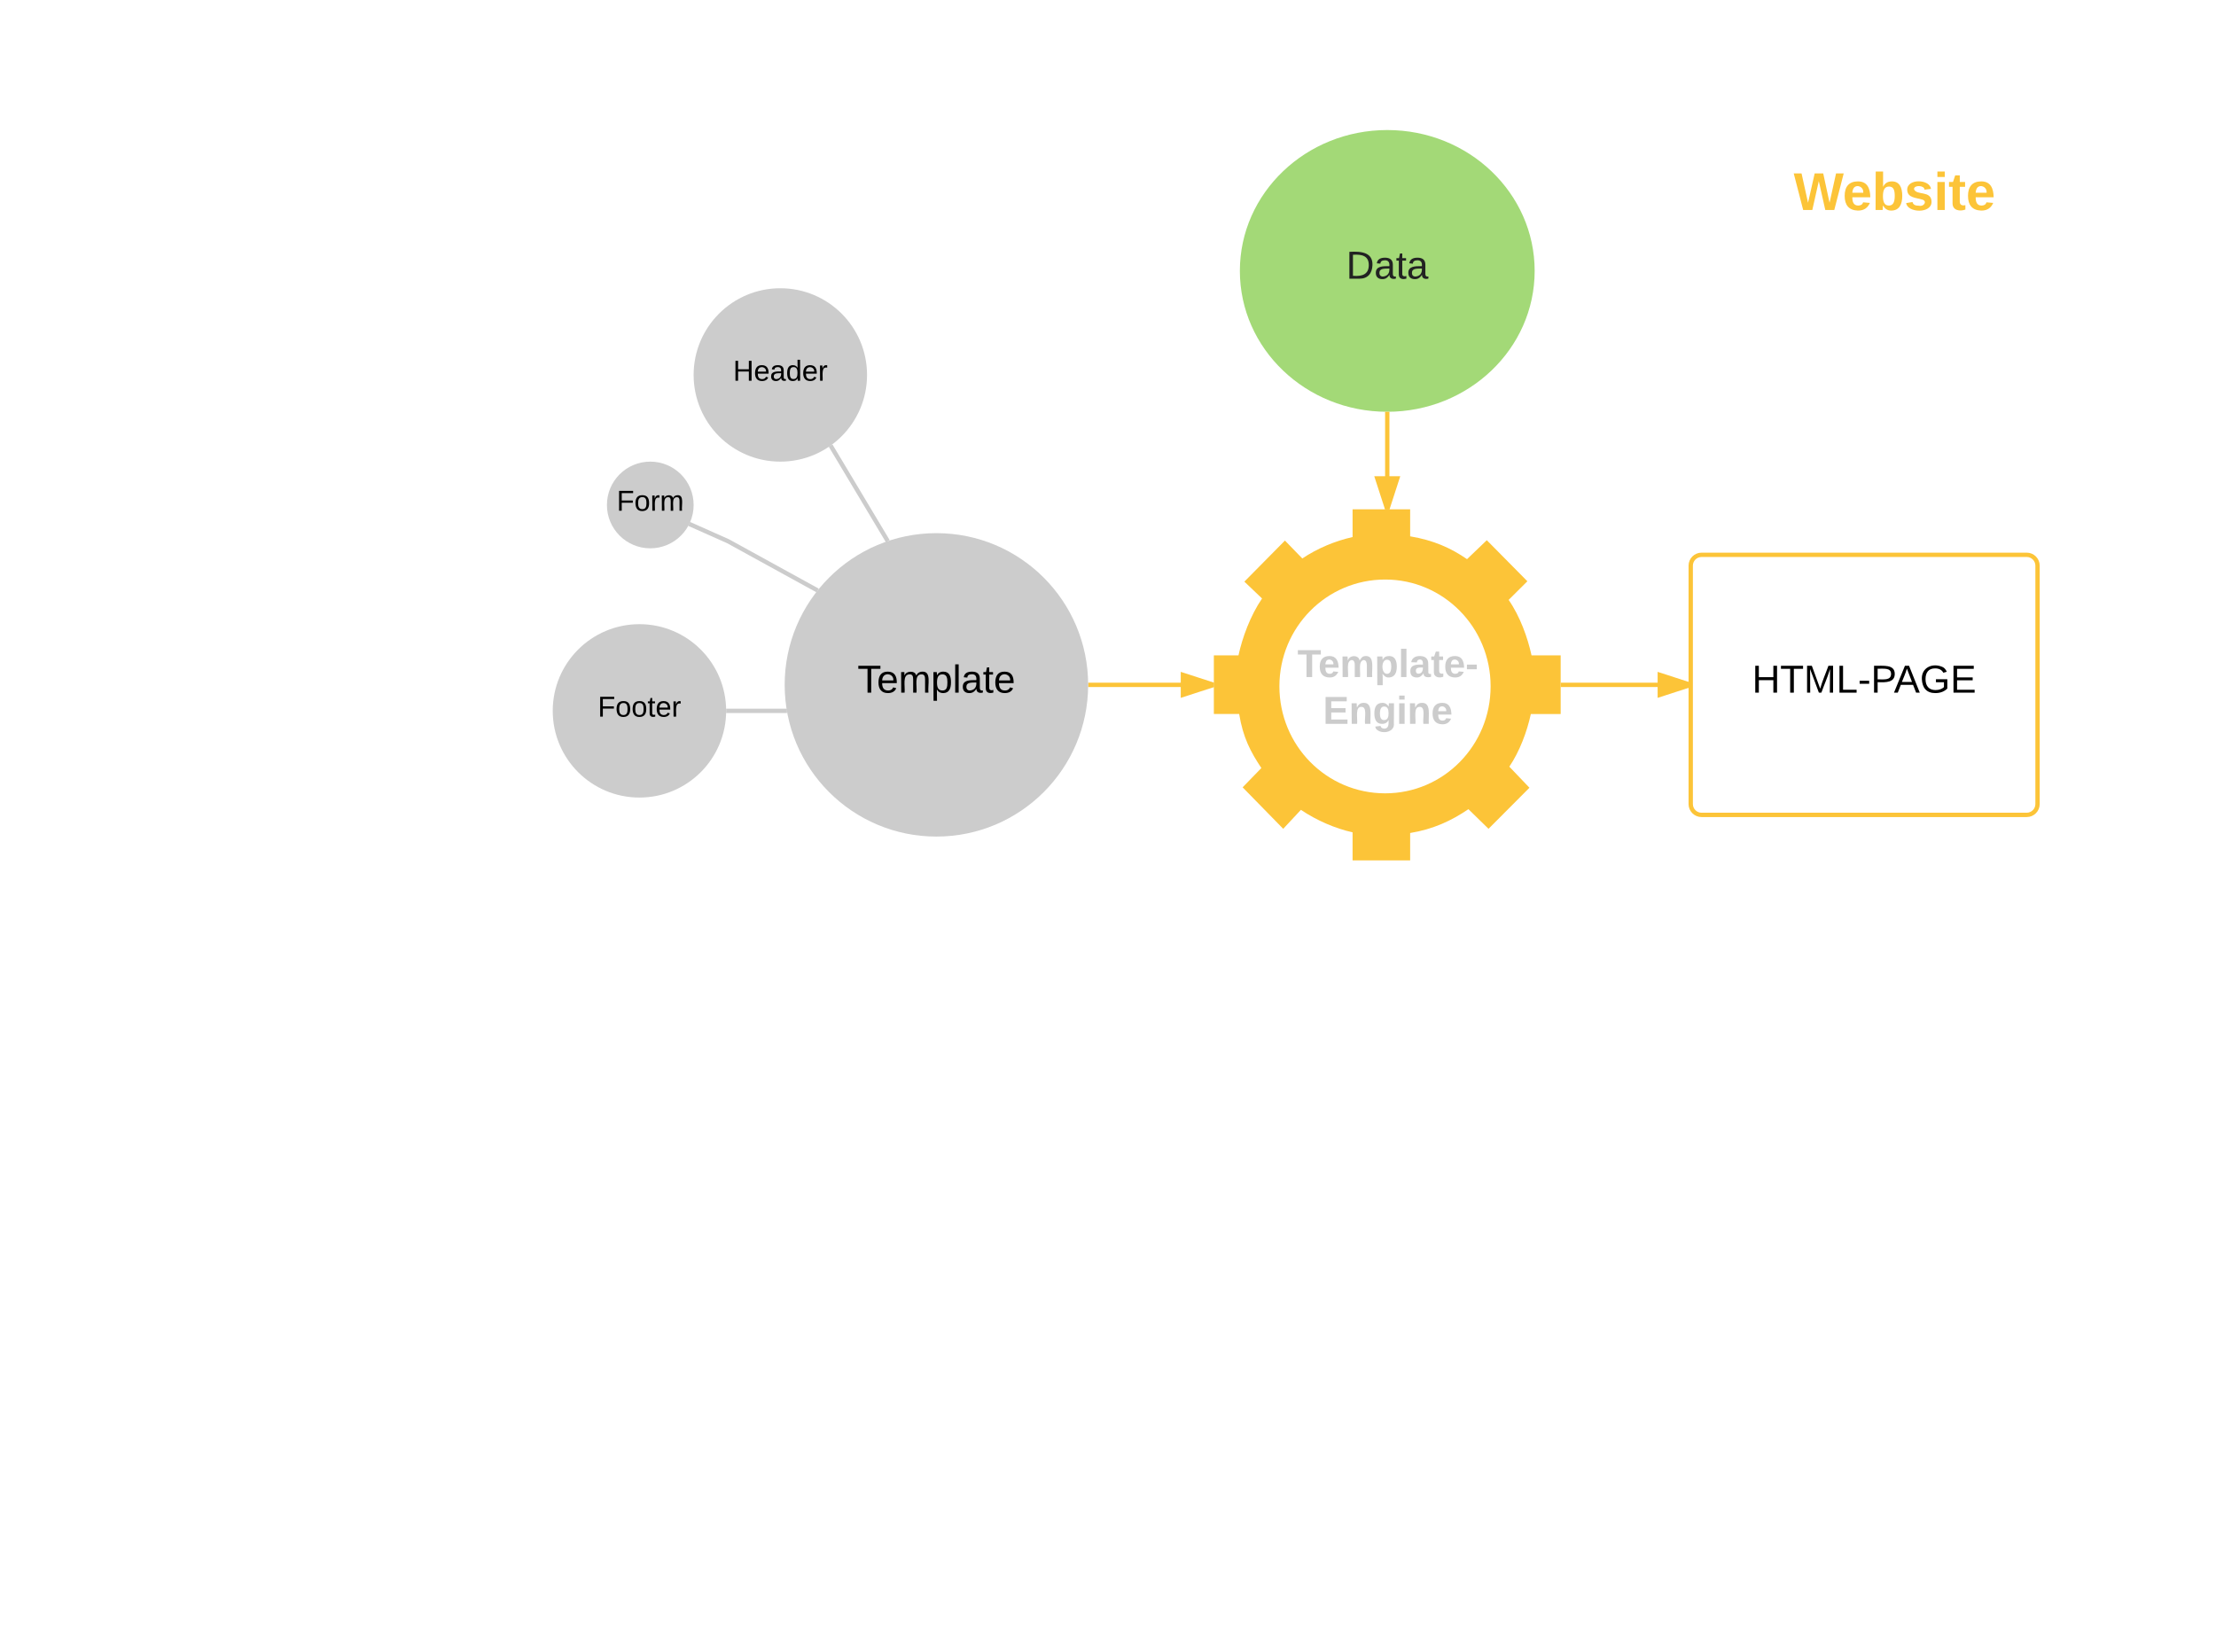 <svg xmlns="http://www.w3.org/2000/svg" xmlns:xlink="http://www.w3.org/1999/xlink" width="1022.33" height="762.37"><g transform="translate(20 20)"><path d="M482 296h58" stroke="#fcc438" stroke-width="2" fill="none"/><path d="M482 297h-.04l.04-1-.04-1h.04zm58-1l-14.27 4.64v-9.28z" fill="#fcc438"/><path d="M540 294.95v2.1L524.73 302v-12zm-13.27 4.3l10.03-3.25-10.03-3.26z" fill="#fcc438"/><path d="M688 105c0 35.9-30.44 65-68 65s-68-29.1-68-65 30.44-65 68-65 68 29.1 68 65z" fill="#a3d977"/><use xlink:href="#a" transform="translate(601.025 108.6)"/><path d="M620 170v45" stroke="#fcc438" stroke-width="2" fill="none"/><path d="M620 170h1-2v-.04zm0 45l-4.64-14.27h9.28z" fill="#fcc438"/><path d="M621.05 215h-2.1L614 199.73h12zm-4.3-13.27l3.25 10.03 3.26-10.03z" fill="#fcc438"/><path d="M760 241c0-2.76 2.24-5 5-5h150c2.76 0 5 2.24 5 5v110c0 2.76-2.24 5-5 5H765c-2.76 0-5-2.24-5-5z" stroke="#fcc438" stroke-width="2" fill="#fff"/><use xlink:href="#b" transform="translate(788.275 299.6)"/><path d="M700 309.45V282.4h-13.44c-1.76-8.1-5.28-18-10.56-25.6l8.64-8.6-18.72-18.94-9.12 8.74c-7.52-5.18-15.52-8.74-26.24-10.53V215H604v12.8c-8 1.78-16.16 5.18-23.2 9.88l-8-8.26-18.72 18.95 8.16 7.78c-5.44 7.94-9.12 18.14-10.88 26.24H540v27.05h11.68c1.76 10.85 5.28 17.5 10.24 24.94l-8.64 8.9L572 362.42l8.16-8.75c7.2 4.86 15.84 8.6 23.84 10.37V377h26.56v-12.64c10.72-1.78 19.04-5.67 26.88-11l9.28 9.06 18.88-18.95-9.28-9.72c4.8-7.13 8.16-16.2 9.92-24.3H700zm-80.96 36.6c-27.04 0-48.8-22.02-48.8-49.4 0-27.22 21.76-49.25 48.8-49.25 26.88 0 48.64 22.03 48.64 49.25 0 27.38-21.76 49.4-48.64 49.4z" fill="#fcc438"/><use xlink:href="#c" transform="translate(620 372.4)"/><path d="M578.27 283c0-2.76 2.24-5 5-5h73.46c2.76 0 5 2.24 5 5v26c0 2.76-2.24 5-5 5h-73.46c-2.76 0-5-2.24-5-5z" fill="none"/><use xlink:href="#d" transform="translate(578.55 292.4)"/><use xlink:href="#e" transform="translate(590.35 314)"/><path d="M700 296h60" stroke="#fcc438" stroke-width="2" fill="none"/><path d="M700 297v-2zm60-1l-14.27 4.64v-9.28z" fill="#fcc438"/><path d="M760 294.95v2.1L744.73 302v-12zm-13.27 4.3l10.03-3.25-10.03-3.26z" fill="#fcc438"/><path d="M482 296c0 38.66-31.34 70-70 70s-70-31.34-70-70 31.34-70 70-70 70 31.34 70 70z" fill="#ccc"/><use xlink:href="#f" transform="translate(375.575 299.6)"/><path d="M758.55 47c0-2.76 2.24-5 5-5H895c2.76 0 5 2.24 5 5v50c0 2.76-2.24 5-5 5H763.55c-2.76 0-5-2.24-5-5z" fill="none"/><use xlink:href="#g" transform="translate(807.525 76.889)"/><path d="M380 153c0 22.1-17.9 40-40 40s-40-17.9-40-40 17.9-40 40-40 40 17.9 40 40z" fill="#ccc"/><use xlink:href="#h" transform="translate(318.185 155.667)"/><path d="M300 213c0 11.05-8.95 20-20 20s-20-8.95-20-20 8.95-20 20-20 20 8.95 20 20z" fill="#ccc"/><use xlink:href="#i" transform="translate(264.5 215.667)"/><path d="M363.16 185.53l26.42 44.18m-91.68-7.99l17.97 8 41.36 22.75" stroke="#ccc" stroke-width="2" fill="none"/><path d="M298.3 220.8l-.4.94.37-.95zM315 308c0 22.1-17.9 40-40 40s-40-17.9-40-40 17.9-40 40-40 40 17.9 40 40z" fill="#ccc"/><use xlink:href="#j" transform="translate(255.778 310.667)"/><path d="M315 308h28.07" stroke="#ccc" stroke-width="2" fill="none"/><path d="M315 309h-.06l.06-1-.04-1h.04z" fill="#ccc"/><use xlink:href="#c" transform="translate(962.333 707.767)"/><use xlink:href="#c" transform="translate(20 25.4)"/><defs><path fill="#222" d="M30-248c118-7 216 8 213 122C240-48 200 0 122 0H30v-248zM63-27c89 8 146-16 146-99s-60-101-146-95v194" id="k"/><path fill="#222" d="M141-36C126-15 110 5 73 4 37 3 15-17 15-53c-1-64 63-63 125-63 3-35-9-54-41-54-24 1-41 7-42 31l-33-3c5-37 33-52 76-52 45 0 72 20 72 64v82c-1 20 7 32 28 27v20c-31 9-61-2-59-35zM48-53c0 20 12 33 32 33 41-3 63-29 60-74-43 2-92-5-92 41" id="l"/><path fill="#222" d="M59-47c-2 24 18 29 38 22v24C64 9 27 4 27-40v-127H5v-23h24l9-43h21v43h35v23H59v120" id="m"/><g id="a"><use transform="scale(.05)" xlink:href="#k"/><use transform="translate(12.95) scale(.05)" xlink:href="#l"/><use transform="translate(22.95) scale(.05)" xlink:href="#m"/><use transform="translate(27.95) scale(.05)" xlink:href="#l"/></g><path d="M197 0v-115H63V0H30v-248h33v105h134v-105h34V0h-34" id="n"/><path d="M127-220V0H93v-220H8v-28h204v28h-85" id="o"/><path d="M240 0l2-218c-23 76-54 145-80 218h-23L58-218 59 0H30v-248h44l77 211c21-75 51-140 76-211h43V0h-30" id="p"/><path d="M30 0v-248h33v221h125V0H30" id="q"/><path d="M16-82v-28h88v28H16" id="r"/><path d="M30-248c87 1 191-15 191 75 0 78-77 80-158 76V0H30v-248zm33 125c57 0 124 11 124-50 0-59-68-47-124-48v98" id="s"/><path d="M205 0l-28-72H64L36 0H1l101-248h38L239 0h-34zm-38-99l-47-123c-12 45-31 82-46 123h93" id="t"/><path d="M143 4C61 4 22-44 18-125c-5-107 100-154 193-111 17 8 29 25 37 43l-32 9c-13-25-37-40-76-40-61 0-88 39-88 99 0 61 29 100 91 101 35 0 62-11 79-27v-45h-74v-28h105v86C228-13 192 4 143 4" id="u"/><path d="M30 0v-248h187v28H63v79h144v27H63v87h162V0H30" id="v"/><g id="b"><use transform="scale(.05)" xlink:href="#n"/><use transform="translate(12.95) scale(.05)" xlink:href="#o"/><use transform="translate(23.9) scale(.05)" xlink:href="#p"/><use transform="translate(38.85) scale(.05)" xlink:href="#q"/><use transform="translate(48.85) scale(.05)" xlink:href="#r"/><use transform="translate(54.8) scale(.05)" xlink:href="#s"/><use transform="translate(65.45) scale(.05)" xlink:href="#t"/><use transform="translate(77.45) scale(.05)" xlink:href="#u"/><use transform="translate(91.45) scale(.05)" xlink:href="#v"/></g><path fill="#ccc" d="M136-208V0H84v-208H4v-40h212v40h-80" id="w"/><path fill="#ccc" d="M185-48c-13 30-37 53-82 52C43 2 14-33 14-96s30-98 90-98c62 0 83 45 84 108H66c0 31 8 55 39 56 18 0 30-7 34-22zm-45-69c5-46-57-63-70-21-2 6-4 13-4 21h74" id="x"/><path fill="#ccc" d="M220-157c-53 9-28 100-34 157h-49v-107c1-27-5-49-29-50C55-147 81-57 75 0H25l-1-190h47c2 12-1 28 3 38 10-53 101-56 108 0 13-22 24-43 59-42 82 1 51 116 57 194h-49v-107c-1-25-5-48-29-50" id="y"/><path fill="#ccc" d="M135-194c53 0 70 44 70 98 0 56-19 98-73 100-31 1-45-17-59-34 3 33 2 69 2 105H25l-1-265h48c2 10 0 23 3 31 11-24 29-35 60-35zM114-30c33 0 39-31 40-66 0-38-9-64-40-64-56 0-55 130 0 130" id="z"/><path fill="#ccc" d="M25 0v-261h50V0H25" id="A"/><path fill="#ccc" d="M133-34C117-15 103 5 69 4 32 3 11-16 11-54c-1-60 55-63 116-61 1-26-3-47-28-47-18 1-26 9-28 27l-52-2c7-38 36-58 82-57s74 22 75 68l1 82c-1 14 12 18 25 15v27c-30 8-71 5-69-32zm-48 3c29 0 43-24 42-57-32 0-66-3-65 30 0 17 8 27 23 27" id="B"/><path fill="#ccc" d="M115-3C79 11 28 4 28-45v-112H4v-33h27l15-45h31v45h36v33H77v99c-1 23 16 31 38 25v30" id="C"/><path fill="#ccc" d="M14-72v-43h91v43H14" id="D"/><g id="d"><use transform="scale(.05)" xlink:href="#w"/><use transform="translate(9.6) scale(.05)" xlink:href="#x"/><use transform="translate(19.6) scale(.05)" xlink:href="#y"/><use transform="translate(35.6) scale(.05)" xlink:href="#z"/><use transform="translate(46.55) scale(.05)" xlink:href="#A"/><use transform="translate(51.55) scale(.05)" xlink:href="#B"/><use transform="translate(61.55) scale(.05)" xlink:href="#C"/><use transform="translate(67.5) scale(.05)" xlink:href="#x"/><use transform="translate(77.5) scale(.05)" xlink:href="#D"/></g><path fill="#ccc" d="M24 0v-248h195v40H76v63h132v40H76v65h150V0H24" id="E"/><path fill="#ccc" d="M135-194c87-1 58 113 63 194h-50c-7-57 23-157-34-157-59 0-34 97-39 157H25l-1-190h47c2 12-1 28 3 38 12-26 28-41 61-42" id="F"/><path fill="#ccc" d="M195-6C206 82 75 100 31 46c-4-6-6-13-8-21l49-6c3 16 16 24 34 25 40 0 42-37 40-79-11 22-30 35-61 35-53 0-70-43-70-97 0-56 18-96 73-97 30 0 46 14 59 34l2-30h47zm-90-29c32 0 41-27 41-63 0-35-9-62-40-62-32 0-39 29-40 63 0 36 9 62 39 62" id="G"/><path fill="#ccc" d="M25-224v-37h50v37H25zM25 0v-190h50V0H25" id="H"/><g id="e"><use transform="scale(.05)" xlink:href="#E"/><use transform="translate(12) scale(.05)" xlink:href="#F"/><use transform="translate(22.95) scale(.05)" xlink:href="#G"/><use transform="translate(33.9) scale(.05)" xlink:href="#H"/><use transform="translate(38.9) scale(.05)" xlink:href="#F"/><use transform="translate(49.85) scale(.05)" xlink:href="#x"/></g><path d="M100-194c63 0 86 42 84 106H49c0 40 14 67 53 68 26 1 43-12 49-29l28 8c-11 28-37 45-77 45C44 4 14-33 15-96c1-61 26-98 85-98zm52 81c6-60-76-77-97-28-3 7-6 17-6 28h103" id="I"/><path d="M210-169c-67 3-38 105-44 169h-31v-121c0-29-5-50-35-48C34-165 62-65 56 0H25l-1-190h30c1 10-1 24 2 32 10-44 99-50 107 0 11-21 27-35 58-36 85-2 47 119 55 194h-31v-121c0-29-5-49-35-48" id="J"/><path d="M115-194c55 1 70 41 70 98S169 2 115 4C84 4 66-9 55-30l1 105H24l-1-265h31l2 30c10-21 28-34 59-34zm-8 174c40 0 45-34 45-75s-6-73-45-74c-42 0-51 32-51 76 0 43 10 73 51 73" id="K"/><path d="M24 0v-261h32V0H24" id="L"/><path d="M141-36C126-15 110 5 73 4 37 3 15-17 15-53c-1-64 63-63 125-63 3-35-9-54-41-54-24 1-41 7-42 31l-33-3c5-37 33-52 76-52 45 0 72 20 72 64v82c-1 20 7 32 28 27v20c-31 9-61-2-59-35zM48-53c0 20 12 33 32 33 41-3 63-29 60-74-43 2-92-5-92 41" id="M"/><path d="M59-47c-2 24 18 29 38 22v24C64 9 27 4 27-40v-127H5v-23h24l9-43h21v43h35v23H59v120" id="N"/><g id="f"><use transform="scale(.05)" xlink:href="#o"/><use transform="translate(8.95) scale(.05)" xlink:href="#I"/><use transform="translate(18.95) scale(.05)" xlink:href="#J"/><use transform="translate(33.9) scale(.05)" xlink:href="#K"/><use transform="translate(43.9) scale(.05)" xlink:href="#L"/><use transform="translate(47.85) scale(.05)" xlink:href="#M"/><use transform="translate(57.85) scale(.05)" xlink:href="#N"/><use transform="translate(62.85) scale(.05)" xlink:href="#I"/></g><path fill="#fcc438" d="M275 0h-61l-44-196L126 0H64L0-248h53L97-49l45-199h58l43 199 44-199h52" id="O"/><path fill="#fcc438" d="M185-48c-13 30-37 53-82 52C43 2 14-33 14-96s30-98 90-98c62 0 83 45 84 108H66c0 31 8 55 39 56 18 0 30-7 34-22zm-45-69c5-46-57-63-70-21-2 6-4 13-4 21h74" id="P"/><path fill="#fcc438" d="M135-194c52 0 70 43 70 98 0 56-19 99-73 100-30 1-46-15-58-35L72 0H24l1-261h50v104c11-23 29-37 60-37zM114-30c31 0 40-27 40-66 0-37-7-63-39-63s-41 28-41 65c0 36 8 64 40 64" id="Q"/><path fill="#fcc438" d="M137-138c1-29-70-34-71-4 15 46 118 7 119 86 1 83-164 76-172 9l43-7c4 19 20 25 44 25 33 8 57-30 24-41C81-84 22-81 20-136c-2-80 154-74 161-7" id="R"/><path fill="#fcc438" d="M25-224v-37h50v37H25zM25 0v-190h50V0H25" id="S"/><path fill="#fcc438" d="M115-3C79 11 28 4 28-45v-112H4v-33h27l15-45h31v45h36v33H77v99c-1 23 16 31 38 25v30" id="T"/><g id="g"><use transform="scale(.068)" xlink:href="#O"/><use transform="translate(22.543) scale(.068)" xlink:href="#P"/><use transform="translate(36.123) scale(.068)" xlink:href="#Q"/><use transform="translate(50.994) scale(.068)" xlink:href="#R"/><use transform="translate(64.574) scale(.068)" xlink:href="#S"/><use transform="translate(71.364) scale(.068)" xlink:href="#T"/><use transform="translate(79.444) scale(.068)" xlink:href="#P"/></g><path d="M85-194c31 0 48 13 60 33l-1-100h32l1 261h-30c-2-10 0-23-3-31C134-8 116 4 85 4 32 4 16-35 15-94c0-66 23-100 70-100zm9 24c-40 0-46 34-46 75 0 40 6 74 45 74 42 0 51-32 51-76 0-42-9-74-50-73" id="U"/><path d="M114-163C36-179 61-72 57 0H25l-1-190h30c1 12-1 29 2 39 6-27 23-49 58-41v29" id="V"/><g id="h"><use transform="scale(.037)" xlink:href="#n"/><use transform="matrix(.037 0 0 .037 9.593 0)" xlink:href="#I"/><use transform="matrix(.037 0 0 .037 17 0)" xlink:href="#M"/><use transform="matrix(.037 0 0 .037 24.407 0)" xlink:href="#U"/><use transform="matrix(.037 0 0 .037 31.815 0)" xlink:href="#I"/><use transform="matrix(.037 0 0 .037 39.222 0)" xlink:href="#V"/></g><path d="M63-220v92h138v28H63V0H30v-248h175v28H63" id="W"/><path d="M100-194c62-1 85 37 85 99 1 63-27 99-86 99S16-35 15-95c0-66 28-99 85-99zM99-20c44 1 53-31 53-75 0-43-8-75-51-75s-53 32-53 75 10 74 51 75" id="X"/><g id="i"><use transform="scale(.037)" xlink:href="#W"/><use transform="matrix(.037 0 0 .037 8.111 0)" xlink:href="#X"/><use transform="matrix(.037 0 0 .037 15.519 0)" xlink:href="#V"/><use transform="matrix(.037 0 0 .037 19.926 0)" xlink:href="#J"/></g><g id="j"><use transform="scale(.037)" xlink:href="#W"/><use transform="matrix(.037 0 0 .037 8.111 0)" xlink:href="#X"/><use transform="matrix(.037 0 0 .037 15.519 0)" xlink:href="#X"/><use transform="matrix(.037 0 0 .037 22.926 0)" xlink:href="#N"/><use transform="matrix(.037 0 0 .037 26.63 0)" xlink:href="#I"/><use transform="matrix(.037 0 0 .037 34.037 0)" xlink:href="#V"/></g></defs></g></svg>